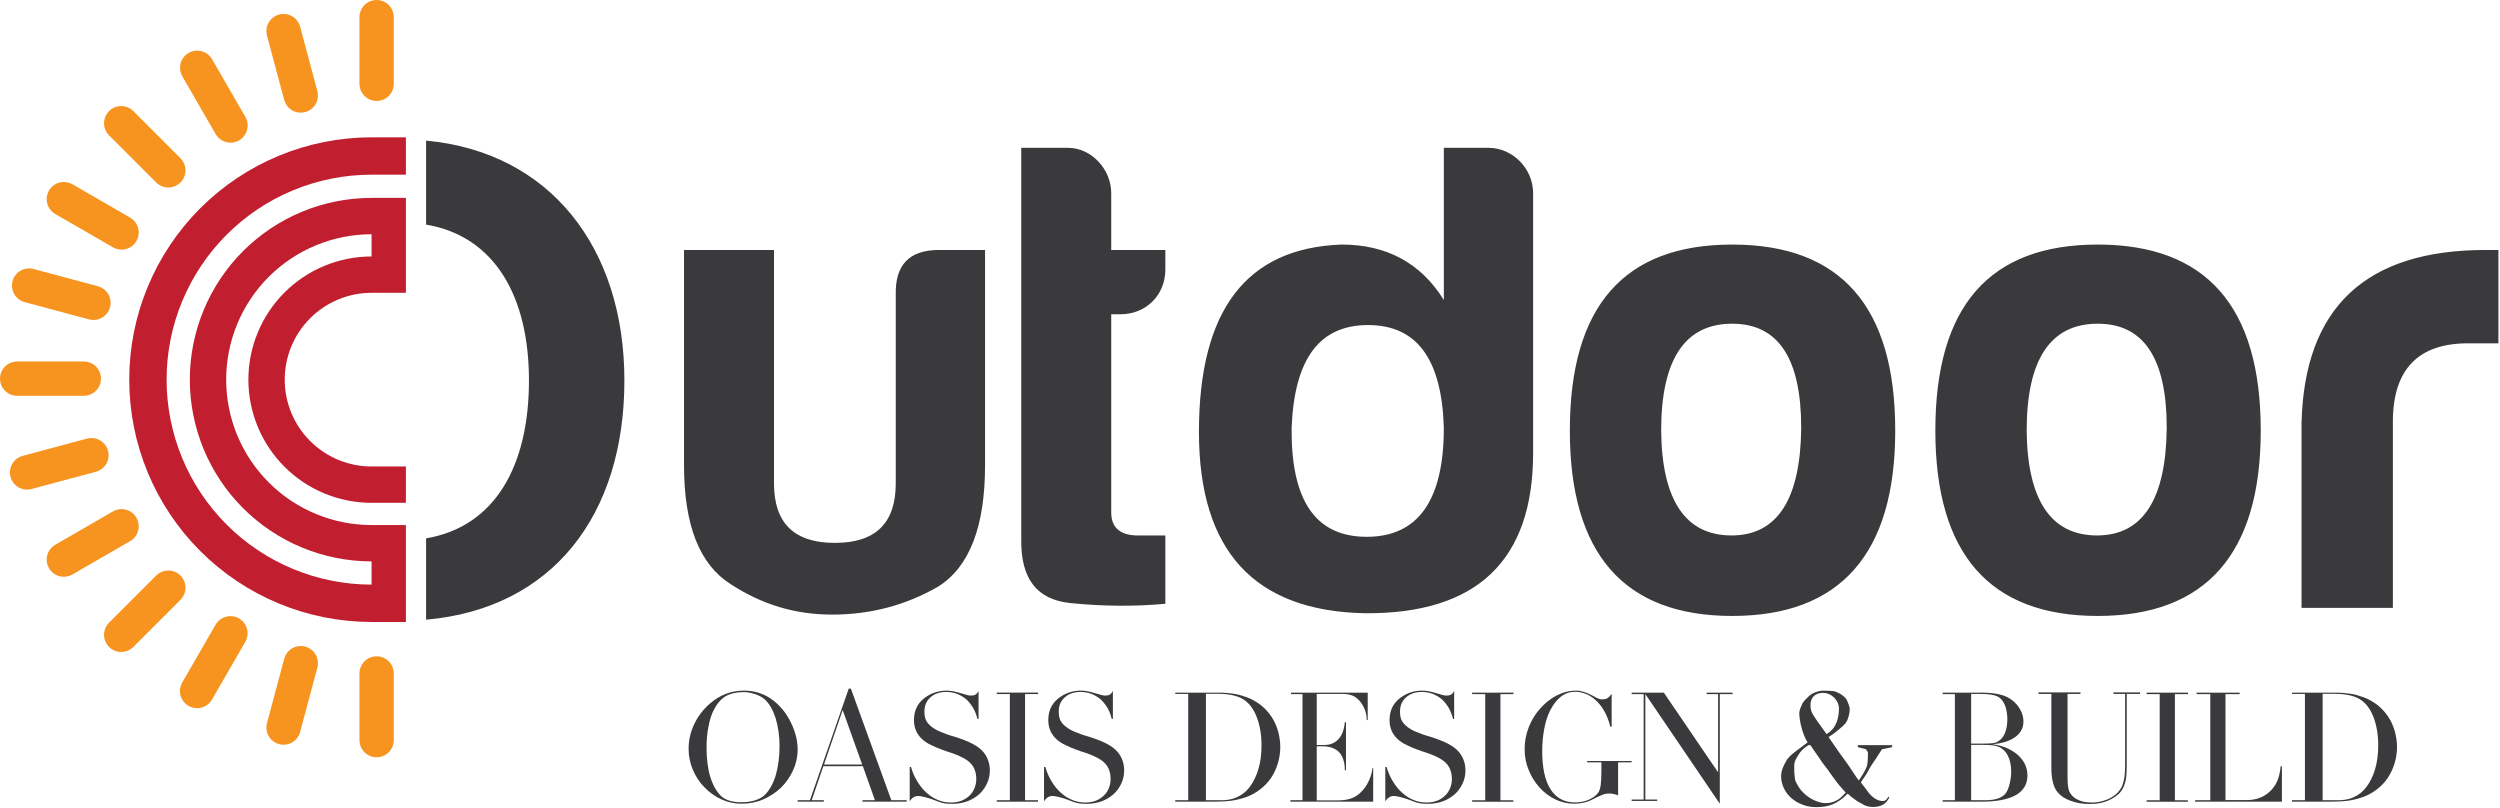 <svg width="1238" height="400" viewBox="0 0 1238 400" fill="none" xmlns="http://www.w3.org/2000/svg">
<path fill-rule="evenodd" clip-rule="evenodd" d="M90.226 226.842C85.125 214.528 82.5 201.329 82.5 188C82.5 174.671 85.125 161.472 90.226 149.158C95.327 136.843 102.804 125.654 112.229 116.229C121.654 106.803 132.843 99.327 145.158 94.226C157.472 89.125 170.671 86.5 184 86.5H201V68L184 68C168.241 68 152.637 71.104 138.078 77.134C123.519 83.165 110.29 92.004 99.147 103.147C88.004 114.29 79.165 127.519 73.135 142.078C67.104 156.637 64 172.241 64 188C64 203.759 67.104 219.363 73.135 233.922C79.165 248.481 88.004 261.71 99.147 272.853C110.29 283.996 123.519 292.835 138.078 298.866C152.637 304.896 168.241 308 184 308L201 308V260H184C174.545 260 165.182 258.138 156.447 254.519C147.711 250.901 139.774 245.597 133.088 238.912C126.402 232.226 121.099 224.289 117.481 215.553C113.862 206.818 112 197.455 112 188C112 178.545 113.862 169.182 117.481 160.447C121.099 151.711 126.402 143.774 133.088 137.088C139.774 130.402 147.711 125.099 156.447 121.481C165.182 117.862 174.545 116 184 116V127C175.989 127 168.057 128.578 160.656 131.643C153.255 134.709 146.531 139.202 140.866 144.866C135.202 150.531 130.709 157.255 127.643 164.656C124.578 172.057 123 179.989 123 188C123 196.011 124.578 203.943 127.643 211.344C130.709 218.745 135.202 225.469 140.866 231.133C146.531 236.798 153.255 241.291 160.656 244.357C168.057 247.422 175.989 249 184 249H201V231H184C178.353 231 172.762 229.888 167.545 227.727C162.328 225.566 157.587 222.398 153.594 218.406C149.601 214.413 146.434 209.672 144.273 204.455C142.112 199.238 141 193.647 141 188C141 182.353 142.112 176.762 144.273 171.545C146.434 166.328 149.601 161.587 153.594 157.594C157.587 153.601 162.328 150.434 167.545 148.273C172.762 146.112 178.353 145 184 145H201V98L184 98C172.181 98 160.478 100.328 149.558 104.851C138.639 109.374 128.718 116.003 120.36 124.36C112.003 132.718 105.374 142.639 100.851 153.558C96.328 164.478 94 176.181 94 188C94 199.819 96.328 211.522 100.851 222.441C105.374 233.361 112.003 243.282 120.36 251.64C128.718 259.997 138.639 266.626 149.559 271.149C160.478 275.672 172.181 278 184 278V289.5C170.671 289.5 157.472 286.875 145.158 281.774C132.843 276.673 121.654 269.196 112.229 259.771C102.804 250.346 95.327 239.157 90.226 226.842Z" fill="#C11E2F"/>
<path fill-rule="evenodd" clip-rule="evenodd" d="M195 366.5V333.5V333H194.985C194.93 332.055 194.716 331.124 194.353 330.247C193.926 329.216 193.3 328.279 192.51 327.49C191.721 326.7 190.784 326.074 189.753 325.647C188.722 325.22 187.616 325 186.5 325C185.384 325 184.278 325.22 183.247 325.647C182.216 326.074 181.279 326.7 180.49 327.49C179.7 328.279 179.074 329.216 178.647 330.247C178.284 331.124 178.07 332.055 178.015 333H178V333.5V366.5V367H178.015C178.07 367.945 178.284 368.876 178.647 369.753C179.074 370.784 179.7 371.721 180.49 372.51C181.279 373.3 182.216 373.926 183.247 374.353C184.278 374.78 185.384 375 186.5 375C187.616 375 188.722 374.78 189.753 374.353C190.784 373.926 191.721 373.3 192.51 372.51C193.3 371.721 193.926 370.784 194.353 369.753C194.716 368.876 194.93 367.945 194.985 367H195V366.5Z" fill="#F7941F"/>
<path fill-rule="evenodd" clip-rule="evenodd" d="M148.621 362.486L157.162 330.61L157.167 330.591L157.291 330.127L157.277 330.123C157.468 329.196 157.503 328.242 157.379 327.301C157.233 326.194 156.871 325.127 156.313 324.16C155.754 323.194 155.011 322.346 154.126 321.667C153.24 320.987 152.23 320.489 151.151 320.2C150.073 319.911 148.949 319.837 147.842 319.983C146.735 320.129 145.668 320.491 144.701 321.049C143.735 321.607 142.887 322.35 142.208 323.236C141.63 323.989 141.183 324.833 140.885 325.731L140.87 325.727L140.741 326.21L132.2 358.086L132.071 358.569L132.085 358.573C131.894 359.5 131.859 360.454 131.983 361.395C132.129 362.502 132.491 363.569 133.049 364.536C133.607 365.503 134.35 366.35 135.236 367.029C136.121 367.709 137.132 368.207 138.21 368.496C139.289 368.785 140.413 368.859 141.52 368.713C142.627 368.567 143.694 368.205 144.66 367.647C145.627 367.089 146.474 366.346 147.154 365.46C147.732 364.707 148.179 363.864 148.477 362.965L148.491 362.969L148.615 362.507C148.617 362.5 148.619 362.493 148.621 362.486Z" fill="#F7941F"/>
<path fill-rule="evenodd" clip-rule="evenodd" d="M104.972 346.44L121.472 317.861L121.482 317.845L121.722 317.428L121.71 317.421C122.134 316.574 122.415 315.662 122.539 314.721C122.684 313.614 122.611 312.489 122.322 311.411C122.033 310.333 121.534 309.322 120.855 308.437C120.175 307.551 119.328 306.808 118.361 306.25C117.395 305.692 116.327 305.33 115.221 305.184C114.114 305.038 112.989 305.112 111.911 305.401C110.833 305.69 109.822 306.188 108.937 306.868C108.184 307.446 107.534 308.145 107.013 308.936L107 308.928L106.75 309.361L90.25 337.94C90.248 337.943 90.246 337.946 90.245 337.949L90 338.373L90.013 338.38C89.588 339.227 89.308 340.139 89.184 341.081C89.038 342.187 89.112 343.312 89.401 344.39C89.69 345.468 90.188 346.479 90.868 347.365C91.547 348.25 92.394 348.993 93.361 349.551C94.328 350.109 95.395 350.472 96.502 350.617C97.608 350.763 98.733 350.689 99.811 350.4C100.889 350.112 101.9 349.613 102.786 348.934C103.539 348.356 104.189 347.656 104.71 346.866L104.722 346.873L104.972 346.44Z" fill="#F7941F"/>
<path fill-rule="evenodd" clip-rule="evenodd" d="M66.031 320.366L89.366 297.031L89.369 297.028L89.719 296.678L89.709 296.667C90.338 295.959 90.845 295.151 91.208 294.274C91.635 293.242 91.855 292.137 91.855 291.021C91.855 289.905 91.635 288.799 91.208 287.768C90.781 286.737 90.155 285.8 89.366 285.01C88.576 284.221 87.639 283.595 86.608 283.168C85.577 282.741 84.472 282.521 83.355 282.521C82.239 282.521 81.134 282.741 80.103 283.168C79.225 283.531 78.417 284.038 77.709 284.667L77.698 284.657L77.347 285.009L77.345 285.01L54.01 308.345C54.01 308.346 54.009 308.346 54.008 308.347L53.657 308.698L53.667 308.709C53.038 309.417 52.531 310.226 52.168 311.103C51.741 312.134 51.521 313.239 51.521 314.355C51.521 315.472 51.741 316.577 52.168 317.608C52.595 318.639 53.221 319.576 54.01 320.366C54.8 321.155 55.737 321.781 56.768 322.208C57.799 322.635 58.905 322.855 60.021 322.855C61.137 322.855 62.242 322.635 63.274 322.208C64.151 321.845 64.96 321.338 65.667 320.709L65.678 320.719L66.028 320.369C66.029 320.368 66.03 320.367 66.031 320.366Z" fill="#F7941F"/>
<path fill-rule="evenodd" clip-rule="evenodd" d="M35.861 284.472L64.44 267.972L64.873 267.722L64.866 267.71C65.656 267.189 66.356 266.539 66.933 265.786C67.613 264.9 68.112 263.889 68.4 262.811C68.689 261.733 68.763 260.608 68.617 259.502C68.472 258.395 68.109 257.328 67.551 256.361C66.993 255.395 66.25 254.547 65.365 253.868C64.479 253.188 63.468 252.69 62.39 252.401C61.312 252.112 60.187 252.038 59.081 252.184C58.139 252.308 57.227 252.588 56.38 253.013L56.373 253L55.953 253.243L55.94 253.25L27.361 269.75C27.358 269.752 27.354 269.754 27.35 269.757L26.928 270L26.936 270.013C26.145 270.534 25.446 271.184 24.868 271.937C24.188 272.822 23.69 273.833 23.401 274.911C23.112 275.989 23.038 277.114 23.184 278.221C23.33 279.327 23.692 280.395 24.25 281.361C24.808 282.328 25.551 283.175 26.437 283.855C27.322 284.534 28.333 285.033 29.411 285.322C30.489 285.611 31.614 285.684 32.721 285.539C33.662 285.415 34.574 285.134 35.421 284.71L35.428 284.722L35.861 284.472Z" fill="#F7941F"/>
<path fill-rule="evenodd" clip-rule="evenodd" d="M15.61 242.162L47.486 233.621L47.969 233.491L47.965 233.477C48.864 233.179 49.707 232.732 50.46 232.154C51.346 231.474 52.089 230.627 52.647 229.66C53.205 228.694 53.568 227.627 53.713 226.52C53.859 225.413 53.785 224.289 53.496 223.21C53.207 222.132 52.709 221.121 52.029 220.236C51.35 219.35 50.503 218.607 49.536 218.049C48.569 217.491 47.502 217.129 46.395 216.983C45.454 216.859 44.5 216.894 43.573 217.085L43.569 217.071L43.086 217.2L11.21 225.741L10.727 225.87L10.731 225.885C9.833 226.183 8.989 226.63 8.236 227.208C7.35 227.887 6.607 228.735 6.049 229.701C5.491 230.668 5.129 231.735 4.983 232.842C4.837 233.949 4.911 235.073 5.2 236.151C5.489 237.23 5.987 238.24 6.667 239.126C7.346 240.011 8.194 240.754 9.16 241.313C10.127 241.871 11.194 242.233 12.301 242.379C13.242 242.503 14.196 242.468 15.123 242.277L15.127 242.291L15.607 242.163C15.608 242.162 15.609 242.162 15.61 242.162Z" fill="#F7941F"/>
<path fill-rule="evenodd" clip-rule="evenodd" d="M8 195.985V196H8.5H41.5H42V195.985C42.945 195.93 43.876 195.716 44.753 195.353C45.784 194.926 46.721 194.3 47.51 193.51C48.3 192.721 48.926 191.784 49.353 190.753C49.78 189.722 50 188.616 50 187.5C50 186.384 49.78 185.278 49.353 184.247C48.926 183.216 48.3 182.279 47.51 181.49C46.721 180.7 45.784 180.074 44.753 179.647C43.876 179.284 42.945 179.07 42 179.015V179H41.5H8.5H8V179.015C7.055 179.07 6.124 179.284 5.247 179.647C4.216 180.074 3.279 180.7 2.49 181.49C1.7 182.279 1.074 183.216 0.647 184.247C0.22 185.278 0 186.384 0 187.5C0 188.616 0.22 189.722 0.647 190.753C1.074 191.784 1.7 192.721 2.49 193.51C3.279 194.3 4.216 194.926 5.247 195.353C6.124 195.716 7.055 195.93 8 195.985Z" fill="#F7941F"/>
<path fill-rule="evenodd" clip-rule="evenodd" d="M11.731 149.477L11.727 149.491L12.21 149.621L44.086 158.162L44.088 158.162L44.569 158.291L44.573 158.277C45.5 158.468 46.454 158.503 47.395 158.379C48.502 158.233 49.569 157.871 50.536 157.313C51.503 156.754 52.35 156.011 53.029 155.126C53.709 154.24 54.207 153.23 54.496 152.151C54.785 151.073 54.859 149.949 54.713 148.842C54.567 147.735 54.205 146.668 53.647 145.701C53.089 144.735 52.346 143.887 51.46 143.208C50.707 142.63 49.864 142.183 48.965 141.885L48.969 141.87L48.486 141.741L16.61 133.2C16.609 133.2 16.607 133.199 16.605 133.199L16.127 133.071L16.123 133.085C15.196 132.894 14.242 132.859 13.301 132.983C12.194 133.129 11.127 133.491 10.16 134.049C9.194 134.607 8.346 135.35 7.667 136.236C6.987 137.121 6.489 138.132 6.2 139.21C5.911 140.289 5.837 141.413 5.983 142.52C6.129 143.626 6.491 144.694 7.049 145.66C7.607 146.627 8.35 147.474 9.236 148.154C9.989 148.732 10.832 149.179 11.731 149.477Z" fill="#F7941F"/>
<path fill-rule="evenodd" clip-rule="evenodd" d="M27.361 105.972C27.358 105.97 27.354 105.968 27.35 105.966L26.928 105.722L26.936 105.71C26.145 105.189 25.446 104.539 24.868 103.786C24.188 102.9 23.69 101.889 23.401 100.811C23.112 99.733 23.038 98.608 23.184 97.502C23.33 96.395 23.692 95.328 24.25 94.361C24.808 93.394 25.551 92.547 26.437 91.868C27.322 91.188 28.333 90.69 29.411 90.401C30.489 90.112 31.614 90.038 32.721 90.184C33.662 90.308 34.574 90.588 35.421 91.013L35.428 91L35.861 91.25L64.44 107.75L64.873 108L64.866 108.013C65.656 108.534 66.356 109.184 66.933 109.937C67.613 110.822 68.112 111.833 68.4 112.911C68.689 113.989 68.763 115.114 68.617 116.221C68.472 117.327 68.109 118.395 67.551 119.361C66.993 120.328 66.25 121.175 65.365 121.855C64.479 122.534 63.468 123.033 62.39 123.322C61.312 123.61 60.187 123.684 59.081 123.539C58.139 123.415 57.227 123.134 56.38 122.71L56.373 122.722L55.952 122.48L55.94 122.472L27.361 105.972Z" fill="#F7941F"/>
<path fill-rule="evenodd" clip-rule="evenodd" d="M54.01 67.031C54.01 67.031 54.01 67.03 54.009 67.03L53.657 66.678L53.667 66.667C53.038 65.96 52.531 65.151 52.168 64.274C51.741 63.242 51.521 62.137 51.521 61.021C51.521 59.905 51.741 58.799 52.168 57.768C52.595 56.737 53.221 55.8 54.01 55.01C54.8 54.221 55.737 53.595 56.768 53.168C57.799 52.741 58.905 52.521 60.021 52.521C61.137 52.521 62.242 52.741 63.274 53.168C64.151 53.531 64.96 54.038 65.667 54.667L65.678 54.657L66.031 55.01L89.366 78.345L89.372 78.351L89.719 78.698L89.709 78.709C90.338 79.417 90.845 80.225 91.208 81.103C91.635 82.134 91.855 83.239 91.855 84.355C91.855 85.472 91.635 86.577 91.208 87.608C90.781 88.639 90.155 89.576 89.366 90.366C88.576 91.155 87.639 91.781 86.608 92.208C85.577 92.635 84.472 92.855 83.355 92.855C82.239 92.855 81.134 92.635 80.103 92.208C79.225 91.845 78.417 91.338 77.709 90.709L77.698 90.719L77.345 90.366L54.01 67.031Z" fill="#F7941F"/>
<path fill-rule="evenodd" clip-rule="evenodd" d="M90.052 37.381L90.039 37.389L90.289 37.822L106.789 66.401L107.039 66.834L107.052 66.826C107.573 67.617 108.223 68.316 108.976 68.894C109.862 69.574 110.872 70.072 111.951 70.361C113.029 70.65 114.153 70.724 115.26 70.578C116.367 70.432 117.434 70.07 118.401 69.512C119.367 68.954 120.215 68.211 120.894 67.325C121.574 66.439 122.072 65.429 122.361 64.351C122.65 63.272 122.724 62.148 122.578 61.041C122.454 60.1 122.174 59.188 121.749 58.341L121.762 58.334L121.516 57.908L121.512 57.901L105.012 29.322C105.011 29.32 105.01 29.318 105.009 29.316L104.762 28.889L104.749 28.896C104.228 28.105 103.578 27.406 102.825 26.828C101.94 26.149 100.929 25.65 99.851 25.361C98.772 25.073 97.648 24.999 96.541 25.145C95.434 25.29 94.367 25.652 93.401 26.211C92.434 26.769 91.587 27.512 90.907 28.397C90.228 29.283 89.729 30.294 89.44 31.372C89.151 32.45 89.078 33.575 89.223 34.681C89.347 35.622 89.628 36.535 90.052 37.381Z" fill="#F7941F"/>
<path fill-rule="evenodd" clip-rule="evenodd" d="M132.2 17.61C132.2 17.609 132.199 17.607 132.199 17.605L132.071 17.127L132.085 17.123C131.894 16.196 131.859 15.242 131.983 14.301C132.129 13.194 132.491 12.127 133.049 11.16C133.607 10.194 134.35 9.346 135.236 8.667C136.121 7.987 137.132 7.489 138.21 7.2C139.289 6.911 140.413 6.837 141.52 6.983C142.626 7.129 143.694 7.491 144.66 8.049C145.627 8.607 146.474 9.35 147.154 10.236C147.732 10.989 148.179 11.833 148.477 12.731L148.491 12.727L148.621 13.21L157.162 45.086L157.167 45.105L157.291 45.569L157.277 45.573C157.468 46.5 157.503 47.454 157.379 48.395C157.233 49.502 156.871 50.569 156.313 51.536C155.754 52.503 155.011 53.35 154.126 54.029C153.24 54.709 152.23 55.207 151.151 55.496C150.073 55.785 148.949 55.859 147.842 55.713C146.735 55.568 145.668 55.205 144.701 54.647C143.735 54.089 142.887 53.346 142.208 52.46C141.63 51.707 141.183 50.864 140.885 49.965L140.87 49.969L140.741 49.486L132.2 17.61Z" fill="#F7941F"/>
<path fill-rule="evenodd" clip-rule="evenodd" d="M178.015 8H178V8.5V41.5V42H178.015C178.07 42.945 178.284 43.876 178.647 44.753C179.074 45.784 179.7 46.721 180.49 47.51C181.279 48.3 182.216 48.926 183.247 49.353C184.278 49.78 185.384 50 186.5 50C187.616 50 188.722 49.78 189.753 49.353C190.784 48.926 191.721 48.3 192.51 47.51C193.3 46.721 193.926 45.784 194.353 44.753C194.716 43.876 194.93 42.945 194.985 42H195V41.5V8.5V8H194.985C194.93 7.055 194.716 6.124 194.353 5.247C193.926 4.216 193.3 3.279 192.51 2.49C191.721 1.7 190.784 1.074 189.753 0.647C188.722 0.22 187.616 0 186.5 0C185.384 0 184.278 0.22 183.247 0.647C182.216 1.074 181.279 1.7 180.49 2.49C179.7 3.279 179.074 4.216 178.647 5.247C178.284 6.124 178.07 7.055 178.015 8Z" fill="#F7941F"/>
<path fill-rule="evenodd" clip-rule="evenodd" d="M309.2 188.4C309.2 122.745 272.453 75.314 211 69.633V111.221C245.532 117.073 261.94 147.541 261.94 188.4C261.94 230.174 245.532 260.737 211 266.598V306.862C273.562 301.418 309.2 255.091 309.2 188.4ZM577.08 123.785V133.5C577.08 146.23 567.365 155.61 554.97 155.61H550.28V253.765C550.28 261.135 554.635 265.155 563.345 265.155H577.08V298.99C562.675 300.33 546.93 300.33 530.18 298.655C513.43 296.98 505.39 286.595 505.725 266.83V73.2H528.84C540.565 73.2 550.28 83.92 550.28 95.645V123.785H577.08ZM677.465 160.97C701.585 160.97 713.98 177.72 714.985 211.89C714.985 247.735 702.255 265.825 676.795 265.825C651.335 265.825 639.275 247.735 639.61 211.89C640.95 177.72 653.345 160.97 677.465 160.97ZM737.095 73.2H714.985V148.575C703.595 130.15 686.51 121.105 664.4 121.105C617.165 122.78 593.715 153.6 593.715 213.9C593.715 272.86 621.185 302.675 676.125 303.68C731.4 304.015 759.205 277.55 759.205 224.285V95.645C759.205 83.585 749.155 73.2 737.095 73.2ZM777.385 213.23C777.385 151.59 804.185 121.105 857.785 121.105C911.385 121.105 938.52 151.59 938.52 213.23C938.52 274.2 911.385 305.02 857.785 305.02C804.185 305.02 777.385 274.2 777.385 213.23ZM891.955 211.89C891.955 177.385 880.565 160.3 857.785 160.3C834.335 160.3 822.61 178.055 822.61 213.23C822.945 247.735 834.67 265.155 857.45 265.155C880.23 265.155 891.62 247.065 891.955 211.89ZM1038.79 121.105C985.185 121.105 958.385 151.59 958.385 213.23C958.385 274.2 985.185 305.02 1038.79 305.02C1092.39 305.02 1119.52 274.2 1119.52 213.23C1119.52 151.59 1092.39 121.105 1038.79 121.105ZM1038.79 160.3C1061.57 160.3 1072.96 177.385 1072.96 211.89C1072.62 247.065 1061.23 265.155 1038.45 265.155C1015.67 265.155 1003.95 247.735 1003.61 213.23C1003.61 178.055 1015.34 160.3 1038.79 160.3ZM1139.72 301H1184.95V208.875C1184.95 183.08 1197.35 170.015 1222.14 170.015H1237.21V123.785H1230.85C1171.55 123.785 1141.07 152.26 1139.72 209.545V301ZM487.8 123.785H465.02C450.28 123.785 443.245 131.155 443.58 145.895V239.36C443.58 259.125 433.53 268.84 413.43 268.84C393.33 268.84 383.28 259.125 383.28 239.36V123.785H338.725V230.315C338.725 260.13 346.43 279.56 361.84 289.275C377.25 299.325 393.665 304.35 412.09 304.35C431.185 304.35 448.605 299.66 464.35 290.615C480.095 280.9 487.8 260.8 487.8 230.315V123.785Z" fill="#3A3A3C"/>
<path d="M368.176 342.727C370.199 342.727 372.134 343.131 374.068 343.778C376.003 344.424 377.498 345.313 378.73 346.364C381.016 348.465 382.775 351.616 384.094 355.657C385.326 359.778 386.029 364.384 386.029 369.394C386.029 374.97 385.326 379.899 384.094 384.101C382.775 388.303 380.928 391.535 378.554 393.798C377.322 394.929 375.739 395.737 373.717 396.384C371.606 397.03 369.407 397.273 366.945 397.273C364.834 397.273 362.899 397.03 361.14 396.465C359.381 395.899 357.974 395.091 357.007 394.121C354.72 391.859 352.961 388.707 351.73 384.667C350.498 380.626 349.883 375.778 349.883 370.202C349.883 366.646 350.147 363.172 350.85 359.778C351.466 356.465 352.345 353.636 353.577 351.374C355.16 348.303 357.094 346.121 359.381 344.747C361.668 343.455 364.658 342.727 368.176 342.727ZM368.352 342C362.02 342 356.391 344.182 351.466 348.465C348.124 351.455 345.485 354.848 343.726 358.727C341.879 362.606 341 366.646 341 370.848C341 374.485 341.704 377.96 343.111 381.192C344.518 384.505 346.365 387.414 348.827 389.838C351.202 392.343 354.016 394.364 357.182 395.818C360.349 397.273 363.691 398 367.208 398C370.902 398 374.508 397.354 377.85 395.899C381.192 394.444 384.182 392.505 386.733 390.081C389.195 387.657 391.218 384.747 392.713 381.515C394.208 378.283 395 374.808 395 371.172C395 368.101 394.472 365.111 393.417 362.04C392.362 358.97 390.954 356.141 389.107 353.394C383.655 345.798 376.795 342 368.352 342Z" fill="#3A3A3C"/>
<path d="M426.946 378.582H408.054L417.297 351.619L426.946 378.582ZM395 396.253V397H407.973V396.253H401.973L407.73 379.412H427.27L433.27 396.253H427.108V397H449V396.253H441.378L421.351 341H420.297L401.081 396.253H395Z" fill="#3A3A3C"/>
<path d="M450.483 379.828V396.757C451.617 395.056 452.994 394.165 454.695 394.165C455.343 394.165 456.396 394.327 457.692 394.651C458.988 394.975 460.365 395.38 461.742 395.866C463.038 396.352 464.091 396.757 464.982 397.081C465.792 397.405 466.602 397.567 467.331 397.729C467.979 397.891 468.708 397.972 469.356 397.972C470.004 398.053 470.733 398.053 471.624 398.053C474.216 398.053 476.646 397.648 478.914 396.838C481.182 396.028 483.126 394.813 484.827 393.355C486.447 391.897 487.743 390.115 488.715 388.09C489.687 386.065 490.173 383.878 490.173 381.529C490.173 378.127 489.12 375.049 487.014 372.457C485.799 370.999 484.017 369.622 481.749 368.407C479.481 367.192 476.403 365.977 472.515 364.762C469.599 363.952 467.25 363.061 465.387 362.251C463.443 361.441 461.985 360.469 460.851 359.497C459.717 358.525 458.907 357.472 458.421 356.338C457.935 355.204 457.773 353.908 457.773 352.288C457.773 349.453 458.745 347.104 460.77 345.322C462.714 343.54 465.387 342.649 468.627 342.649C470.49 342.649 472.272 342.973 473.973 343.621C475.593 344.269 477.132 345.16 478.509 346.294C479.805 347.509 480.939 348.967 481.911 350.587C482.883 352.207 483.531 354.07 484.017 356.014H484.584V342.163C484.098 343.054 483.612 343.621 483.126 343.945C482.559 344.269 481.911 344.431 481.101 344.431C480.453 344.431 479.886 344.431 479.238 344.269C478.59 344.107 477.699 343.864 476.727 343.54C475.755 343.216 474.864 342.973 474.135 342.811C473.325 342.649 472.677 342.487 472.11 342.325C471.462 342.244 470.895 342.163 470.409 342.082C469.842 342.082 469.275 342.001 468.627 342.001C465.306 342.001 462.228 342.892 459.474 344.512C454.857 347.266 452.589 351.235 452.589 356.581C452.589 360.226 453.804 363.223 456.234 365.653C456.882 366.301 457.611 366.949 458.502 367.516C459.312 368.083 460.365 368.65 461.661 369.217C462.876 369.865 464.334 370.432 466.035 371.08C467.655 371.728 469.68 372.376 471.948 373.105C475.998 374.563 478.995 376.183 480.777 378.127C482.559 380.071 483.45 382.663 483.45 385.741C483.45 387.523 483.126 389.062 482.478 390.52C481.83 391.978 481.02 393.193 479.886 394.165C478.752 395.218 477.456 396.028 475.917 396.595C474.378 397.162 472.677 397.405 470.895 397.405C468.627 397.405 466.521 397 464.577 396.19C462.552 395.38 460.689 394.246 458.988 392.707C457.206 391.168 455.667 389.305 454.371 387.118C452.994 385.012 451.941 382.582 451.131 379.828H450.483Z" fill="#3A3A3C"/>
<path d="M493.592 396.271V397H514.004V396.271H507.605V343.702H514.085V342.973H493.592V343.702H500.072V396.271H493.592Z" fill="#3A3A3C"/>
<path d="M517 379.827V396.756C518.134 395.055 519.511 394.164 521.212 394.164C521.86 394.164 522.913 394.326 524.209 394.65C525.505 394.974 526.882 395.379 528.259 395.865C529.555 396.351 530.608 396.756 531.499 397.08C532.309 397.404 533.119 397.566 533.848 397.728C534.496 397.89 535.225 397.971 535.873 397.971C536.521 398.052 537.25 398.052 538.141 398.052C540.733 398.052 543.163 397.647 545.431 396.837C547.699 396.027 549.643 394.812 551.344 393.354C552.964 391.896 554.26 390.114 555.232 388.089C556.204 386.064 556.69 383.877 556.69 381.528C556.69 378.126 555.637 375.048 553.531 372.456C552.316 370.998 550.534 369.621 548.266 368.406C545.998 367.191 542.92 365.976 539.032 364.761C536.116 363.951 533.767 363.06 531.904 362.25C529.96 361.44 528.502 360.468 527.368 359.496C526.234 358.524 525.424 357.471 524.938 356.337C524.452 355.203 524.29 353.907 524.29 352.287C524.29 349.452 525.262 347.103 527.287 345.321C529.231 343.539 531.904 342.648 535.144 342.648C537.007 342.648 538.789 342.972 540.49 343.62C542.11 344.268 543.649 345.159 545.026 346.293C546.322 347.508 547.456 348.966 548.428 350.586C549.4 352.206 550.048 354.069 550.534 356.013H551.101V342.162C550.615 343.053 550.129 343.62 549.643 343.944C549.076 344.268 548.428 344.43 547.618 344.43C546.97 344.43 546.403 344.43 545.755 344.268C545.107 344.106 544.216 343.863 543.244 343.539C542.272 343.215 541.381 342.972 540.652 342.81C539.842 342.648 539.194 342.486 538.627 342.324C537.979 342.243 537.412 342.162 536.926 342.081C536.359 342.081 535.792 342 535.144 342C531.823 342 528.745 342.891 525.991 344.511C521.374 347.265 519.106 351.234 519.106 356.58C519.106 360.225 520.321 363.222 522.751 365.652C523.399 366.3 524.128 366.948 525.019 367.515C525.829 368.082 526.882 368.649 528.178 369.216C529.393 369.864 530.851 370.431 532.552 371.079C534.172 371.727 536.197 372.375 538.465 373.104C542.515 374.562 545.512 376.182 547.294 378.126C549.076 380.07 549.967 382.662 549.967 385.74C549.967 387.522 549.643 389.061 548.995 390.519C548.347 391.977 547.537 393.192 546.403 394.164C545.269 395.217 543.973 396.027 542.434 396.594C540.895 397.161 539.194 397.404 537.412 397.404C535.144 397.404 533.038 396.999 531.094 396.189C529.069 395.379 527.206 394.245 525.505 392.706C523.723 391.167 522.184 389.304 520.888 387.117C519.511 385.011 518.458 382.581 517.648 379.827H517Z" fill="#3A3A3C"/>
<path d="M597.17 396.272V343.566H602.958C608.395 343.566 612.516 344.455 615.41 346.153C618.391 347.931 620.671 350.841 622.25 354.883C623.828 358.925 624.705 363.614 624.705 369.111C624.705 377.68 622.688 384.551 618.83 389.725C617.076 392.069 614.884 393.766 612.428 394.817C609.973 395.949 606.904 396.434 603.221 396.272H597.17ZM582 396.272V397H600.678C604.185 397 607.255 396.838 609.71 396.515C612.165 396.192 614.708 395.545 617.251 394.656C619.707 393.766 621.987 392.473 624.091 390.856C626.196 389.24 627.949 387.38 629.44 385.198C630.843 383.096 631.983 380.671 632.772 378.084C633.562 375.497 634 372.829 634 369.919C634 367.171 633.562 364.503 632.86 361.916C632.071 359.329 631.019 356.985 629.616 354.883C628.212 352.781 626.459 350.841 624.442 349.225C622.337 347.608 620.057 346.314 617.602 345.344C615.41 344.536 613.218 343.889 611.113 343.566C608.921 343.243 606.465 343 603.659 343H582V343.647H588.401V396.272H582Z" fill="#3A3A3C"/>
<path d="M639 396.274V397H680V380.372H679.643C679.216 383.924 677.932 387.152 675.936 389.978C674.224 392.238 672.37 393.933 670.303 394.901C668.163 395.87 665.597 396.354 662.602 396.354H652.049V369.556H654.901C658.537 369.556 661.318 370.605 663.172 372.543C665.026 374.561 665.953 377.547 665.953 381.422H666.523V357.61H665.953C665.668 361.161 664.67 363.987 662.887 365.924C661.104 367.942 658.751 368.91 655.828 368.91H652.049V343.646H665.169C666.951 343.646 668.449 343.969 669.732 344.453C670.944 344.937 672.085 345.825 673.155 346.955C674.296 348.247 675.151 349.7 675.864 351.395C676.506 353.17 676.791 354.865 676.791 356.561H677.29V343H639.285V343.726H644.99V396.274H639Z" fill="#3A3A3C"/>
<path d="M686 379.827V396.756C687.134 395.055 688.511 394.164 690.212 394.164C690.86 394.164 691.913 394.326 693.209 394.65C694.505 394.974 695.882 395.379 697.259 395.865C698.555 396.351 699.608 396.756 700.499 397.08C701.309 397.404 702.119 397.566 702.848 397.728C703.496 397.89 704.225 397.971 704.873 397.971C705.521 398.052 706.25 398.052 707.141 398.052C709.733 398.052 712.163 397.647 714.431 396.837C716.699 396.027 718.643 394.812 720.344 393.354C721.964 391.896 723.26 390.114 724.232 388.089C725.204 386.064 725.69 383.877 725.69 381.528C725.69 378.126 724.637 375.048 722.531 372.456C721.316 370.998 719.534 369.621 717.266 368.406C714.998 367.191 711.92 365.976 708.032 364.761C705.116 363.951 702.767 363.06 700.904 362.25C698.96 361.44 697.502 360.468 696.368 359.496C695.234 358.524 694.424 357.471 693.938 356.337C693.452 355.203 693.29 353.907 693.29 352.287C693.29 349.452 694.262 347.103 696.287 345.321C698.231 343.539 700.904 342.648 704.144 342.648C706.007 342.648 707.789 342.972 709.49 343.62C711.11 344.268 712.649 345.159 714.026 346.293C715.322 347.508 716.456 348.966 717.428 350.586C718.4 352.206 719.048 354.069 719.534 356.013H720.101V342.162C719.615 343.053 719.129 343.62 718.643 343.944C718.076 344.268 717.428 344.43 716.618 344.43C715.97 344.43 715.403 344.43 714.755 344.268C714.107 344.106 713.216 343.863 712.244 343.539C711.272 343.215 710.381 342.972 709.652 342.81C708.842 342.648 708.194 342.486 707.627 342.324C706.979 342.243 706.412 342.162 705.926 342.081C705.359 342.081 704.792 342 704.144 342C700.823 342 697.745 342.891 694.991 344.511C690.374 347.265 688.106 351.234 688.106 356.58C688.106 360.225 689.321 363.222 691.751 365.652C692.399 366.3 693.128 366.948 694.019 367.515C694.829 368.082 695.882 368.649 697.178 369.216C698.393 369.864 699.851 370.431 701.552 371.079C703.172 371.727 705.197 372.375 707.465 373.104C711.515 374.562 714.512 376.182 716.294 378.126C718.076 380.07 718.967 382.662 718.967 385.74C718.967 387.522 718.643 389.061 717.995 390.519C717.347 391.977 716.537 393.192 715.403 394.164C714.269 395.217 712.973 396.027 711.434 396.594C709.895 397.161 708.194 397.404 706.412 397.404C704.144 397.404 702.038 396.999 700.094 396.189C698.069 395.379 696.206 394.245 694.505 392.706C692.723 391.167 691.184 389.304 689.888 387.117C688.511 385.011 687.458 382.581 686.648 379.827H686Z" fill="#3A3A3C"/>
<path d="M729 396.298V397.027H749.412V396.298H743.013V343.729H749.493V343H729V343.729H735.48V396.298H729Z" fill="#3A3A3C"/>
<path d="M801.278 393.834V377.491H808V376.85H785.938V377.491H793.005V382.298C793.005 385.102 792.833 387.265 792.66 388.867C792.402 390.469 792.057 391.591 791.54 392.392C790.506 393.834 788.954 395.036 786.8 395.997C784.559 396.959 782.319 397.359 779.992 397.359C774.649 397.359 770.598 395.196 767.841 390.87C765.083 386.544 763.704 380.295 763.704 371.963C763.704 370.04 763.79 368.197 763.963 366.275C764.135 364.432 764.393 362.589 764.738 360.827C765.083 359.064 765.428 357.462 765.945 355.94C766.462 354.418 766.979 353.056 767.668 351.774C770.771 345.685 774.907 342.561 780.078 342.561C782.06 342.561 783.956 343.041 785.852 343.843C787.662 344.644 789.299 345.845 790.85 347.368C792.402 348.89 793.694 350.732 794.815 352.815C795.935 354.898 796.797 357.302 797.4 359.866H798.089V343.602C797.314 344.644 796.624 345.365 795.935 345.765C795.246 346.166 794.47 346.326 793.608 346.326C792.919 346.326 792.315 346.246 791.626 346.006C790.937 345.765 790.075 345.285 788.954 344.644C785.766 342.881 782.922 342 780.509 342C777.148 342 773.959 342.801 770.857 344.403C767.754 346.006 765.083 348.169 762.756 350.813C760.343 353.456 758.447 356.501 757.068 360.026C755.689 363.551 755 367.156 755 370.841C755 374.526 755.603 377.971 756.982 381.256C758.275 384.541 760.085 387.425 762.325 389.908C764.566 392.392 767.151 394.395 770.167 395.837C773.098 397.279 776.286 398 779.561 398C782.836 398 785.938 397.279 788.868 395.757C790.075 395.116 791.023 394.635 791.798 394.315C792.574 393.994 793.263 393.674 793.867 393.433C794.384 393.273 794.901 393.113 795.418 393.033C795.849 393.033 796.366 392.953 796.969 392.953C798.348 392.953 799.813 393.273 801.278 393.834Z" fill="#3A3A3C"/>
<path d="M808 395.915V396.637H820.627V395.915H814.78V343.722L851.644 398V343.722H858V343H845.119V343.722H850.797V382.446L823.932 343H808V343.722H813.932V395.915H808Z" fill="#3A3A3C"/>
<path d="M904.5 363.5L899.812 356.946C898.436 355.054 897.576 353.592 897.146 352.56C896.716 351.528 896.544 350.41 896.544 349.12C896.544 347.314 897.06 345.852 898.178 344.734C899.296 343.702 900.844 343.1 902.822 343.1C903.854 343.1 904.8 343.358 905.746 343.702C906.692 344.132 907.552 344.734 908.24 345.422C908.928 346.11 909.53 346.97 909.96 347.83C910.39 348.776 910.648 349.722 910.648 350.754C910.648 354.71 909.746 360.576 904.5 363.5ZM935.588 394.786L935.072 394.528C934.384 395.99 933.524 396.678 932.406 396.678C930.944 396.678 929.482 396.162 928.02 395.13C926.558 394.098 925.268 392.636 924.064 390.744L923.806 390.4L921.5 387.5C922.188 386.124 924 384 925 382C927 378 929 376 930 374L932 371L937 370V369H920V370L924 371L925 372.5C925 375 925 379 924 380.5C923.5 382 921.5 385 920.5 386.5C918.952 384.608 916.754 380.94 915.292 378.876C913.744 376.812 912.282 374.748 910.82 372.684L905.5 365C908.424 363.194 912.71 359.72 914 358C915.29 356.28 916 353.064 916 351C916 349.968 914.93 347.532 914.5 346.5C913.984 345.468 912.774 344.774 912 344C910.5 343.1 910 343 909 342.5C907.968 342.07 903.94 342 902.822 342C901.446 342 899.704 342.484 898.5 343C897.296 343.516 896.446 344.054 895.5 345C894.554 345.946 893.016 347.296 892.5 348.5C891.984 349.704 891 351.624 891 353C891 356.44 892.371 363.341 895.123 367.641C893.919 368.415 894.774 367.984 894 368.5C893.226 369.016 892.774 369.398 892 370C888.904 372.322 887 373.5 885 376C883.366 378.838 882.01 381.37 882.01 384.294C882.01 386.444 882.44 388.422 883.386 390.314C884.246 392.206 885.536 393.84 887.084 395.216C888.632 396.592 890.524 397.71 892.674 398.484C894.738 399.344 897.06 399.688 899.468 399.688C905.574 399.688 909.84 398.16 915 393C916.5 394.5 918 395.5 919 396.248C920.002 396.997 920.828 397.446 922 398C922.86 398.602 923.892 399.086 924.752 399.258C925.612 399.516 926.558 399.602 927.59 399.602C931.546 399.602 934.212 398.054 935.588 394.786ZM895.5 369H896.5C898.5 372 899.28 373.006 901 375.5C902.634 378.08 903.452 378.936 905 381C906.462 383.064 908.326 385.78 909.702 387.5C911.078 389.306 912.538 390.78 914 392.5C911.764 394.736 911.508 395.216 909.702 396.248C907.81 397.28 906.004 397.71 904.198 397.71C902.478 397.71 900.672 397.28 898.694 396.42C896.716 395.56 894.91 394.356 893.276 392.808C891.212 390.916 890.118 388.908 889 386.5C888.5 383.5 888.5 382.08 888.5 379.5C888.5 376.92 889.296 375.892 890.5 374C891.618 372.108 892.748 370.72 895.5 369Z" fill="#3A3A3C"/>
<path d="M982.336 368.222H976.111V343.647H981.091C985.075 343.647 987.897 344.132 989.557 345.102C990.968 345.91 992.047 347.365 992.877 349.305C993.625 351.246 994.04 353.59 994.04 356.257C994.04 358.763 993.625 360.946 992.96 362.725C992.296 364.503 991.3 365.877 989.972 366.766C989.142 367.413 988.229 367.817 987.15 367.979C986.071 368.141 984.494 368.222 982.336 368.222ZM976.111 396.272V368.868H982.253C984.162 368.868 985.739 368.949 986.984 369.111C988.146 369.272 989.142 369.596 989.972 369.919C991.881 370.808 993.375 372.263 994.372 374.365C995.368 376.467 995.949 379.054 995.949 382.045C995.949 384.228 995.617 386.329 995.119 388.35C994.621 390.371 993.957 391.907 993.126 392.958C991.134 395.383 987.399 396.434 981.755 396.272H976.111ZM962 396.272V397H980.925C988.561 397 994.289 395.949 998.19 393.766C1002.01 391.584 1004 388.35 1004 383.985C1004 382.045 1003.58 380.186 1002.75 378.407C1001.92 376.71 1000.68 375.174 999.186 373.799C997.692 372.506 995.866 371.374 993.708 370.404C991.549 369.515 989.225 368.868 986.652 368.545C991.466 368.141 995.285 366.928 997.941 364.988C1000.6 363.048 1002.01 360.461 1002.01 357.389C1002.01 355.934 1001.76 354.56 1001.26 353.186C1000.76 351.892 1000.02 350.599 999.186 349.467C998.273 348.335 997.194 347.284 995.949 346.395C994.704 345.506 993.375 344.859 991.964 344.374C989.142 343.485 985.822 343 981.921 343H962V343.728H968.059V396.272H962Z" fill="#3A3A3C"/>
<path d="M1009.43 343.621H1015.83V380.071C1015.83 385.903 1016.88 389.953 1018.99 392.383C1020.45 394.165 1022.55 395.542 1025.47 396.595C1028.3 397.648 1031.38 398.134 1034.78 398.134C1036.73 398.134 1038.67 397.972 1040.45 397.567C1042.24 397.162 1043.86 396.595 1045.31 395.785C1046.77 395.056 1048.07 394.165 1049.2 393.112C1050.25 392.14 1051.06 390.925 1051.63 389.629C1052.2 388.333 1052.6 386.956 1052.85 385.417C1053.01 383.878 1053.17 381.934 1053.17 379.504V343.621H1059.73V342.892H1046.61V343.621H1052.36V379.018C1052.36 381.286 1052.2 383.23 1052.04 384.688C1051.79 386.146 1051.47 387.523 1051.06 388.738C1050.58 390.034 1049.85 391.168 1048.88 392.221C1047.9 393.355 1046.69 394.246 1045.39 394.975C1044.02 395.785 1042.48 396.352 1040.86 396.757C1039.24 397.243 1037.54 397.405 1035.84 397.405C1033.41 397.405 1031.22 397.081 1029.44 396.271C1027.57 395.461 1026.2 394.408 1025.31 392.95C1024.74 392.14 1024.33 391.087 1024.17 389.791C1023.93 388.576 1023.85 386.875 1023.85 384.607V343.621H1030.25V342.892H1009.43V343.621Z" fill="#3A3A3C"/>
<path d="M1063 396.298V397.027H1083.41V396.298H1077.01V343.729H1083.49V343H1063V343.729H1069.48V396.298H1063Z" fill="#3A3A3C"/>
<path d="M1087 396.271V397H1130V379.432H1129.4C1129.1 382.265 1128.57 384.613 1127.82 386.475C1127.06 388.337 1125.93 389.957 1124.58 391.414C1121.42 394.652 1117.42 396.19 1112.6 396.19H1102.06V343.729H1109.06V343H1087.75V343.729H1094.53V396.271H1087Z" fill="#3A3A3C"/>
<path d="M1150.17 396.272V343.566H1155.96C1161.39 343.566 1165.52 344.455 1168.41 346.153C1171.39 347.931 1173.67 350.841 1175.25 354.883C1176.83 358.925 1177.7 363.614 1177.7 369.111C1177.7 377.68 1175.69 384.551 1171.83 389.725C1170.08 392.069 1167.88 393.766 1165.43 394.817C1162.97 395.949 1159.9 396.434 1156.22 396.272H1150.17ZM1135 396.272V397H1153.68C1157.19 397 1160.25 396.838 1162.71 396.515C1165.17 396.192 1167.71 395.545 1170.25 394.656C1172.71 393.766 1174.99 392.473 1177.09 390.856C1179.2 389.24 1180.95 387.38 1182.44 385.198C1183.84 383.096 1184.98 380.671 1185.77 378.084C1186.56 375.497 1187 372.829 1187 369.919C1187 367.171 1186.56 364.503 1185.86 361.916C1185.07 359.329 1184.02 356.985 1182.62 354.883C1181.21 352.781 1179.46 350.841 1177.44 349.225C1175.34 347.608 1173.06 346.314 1170.6 345.344C1168.41 344.536 1166.22 343.889 1164.11 343.566C1161.92 343.243 1159.47 343 1156.66 343H1135V343.647H1141.4V396.272H1135Z" fill="#3A3A3C"/>
</svg>
